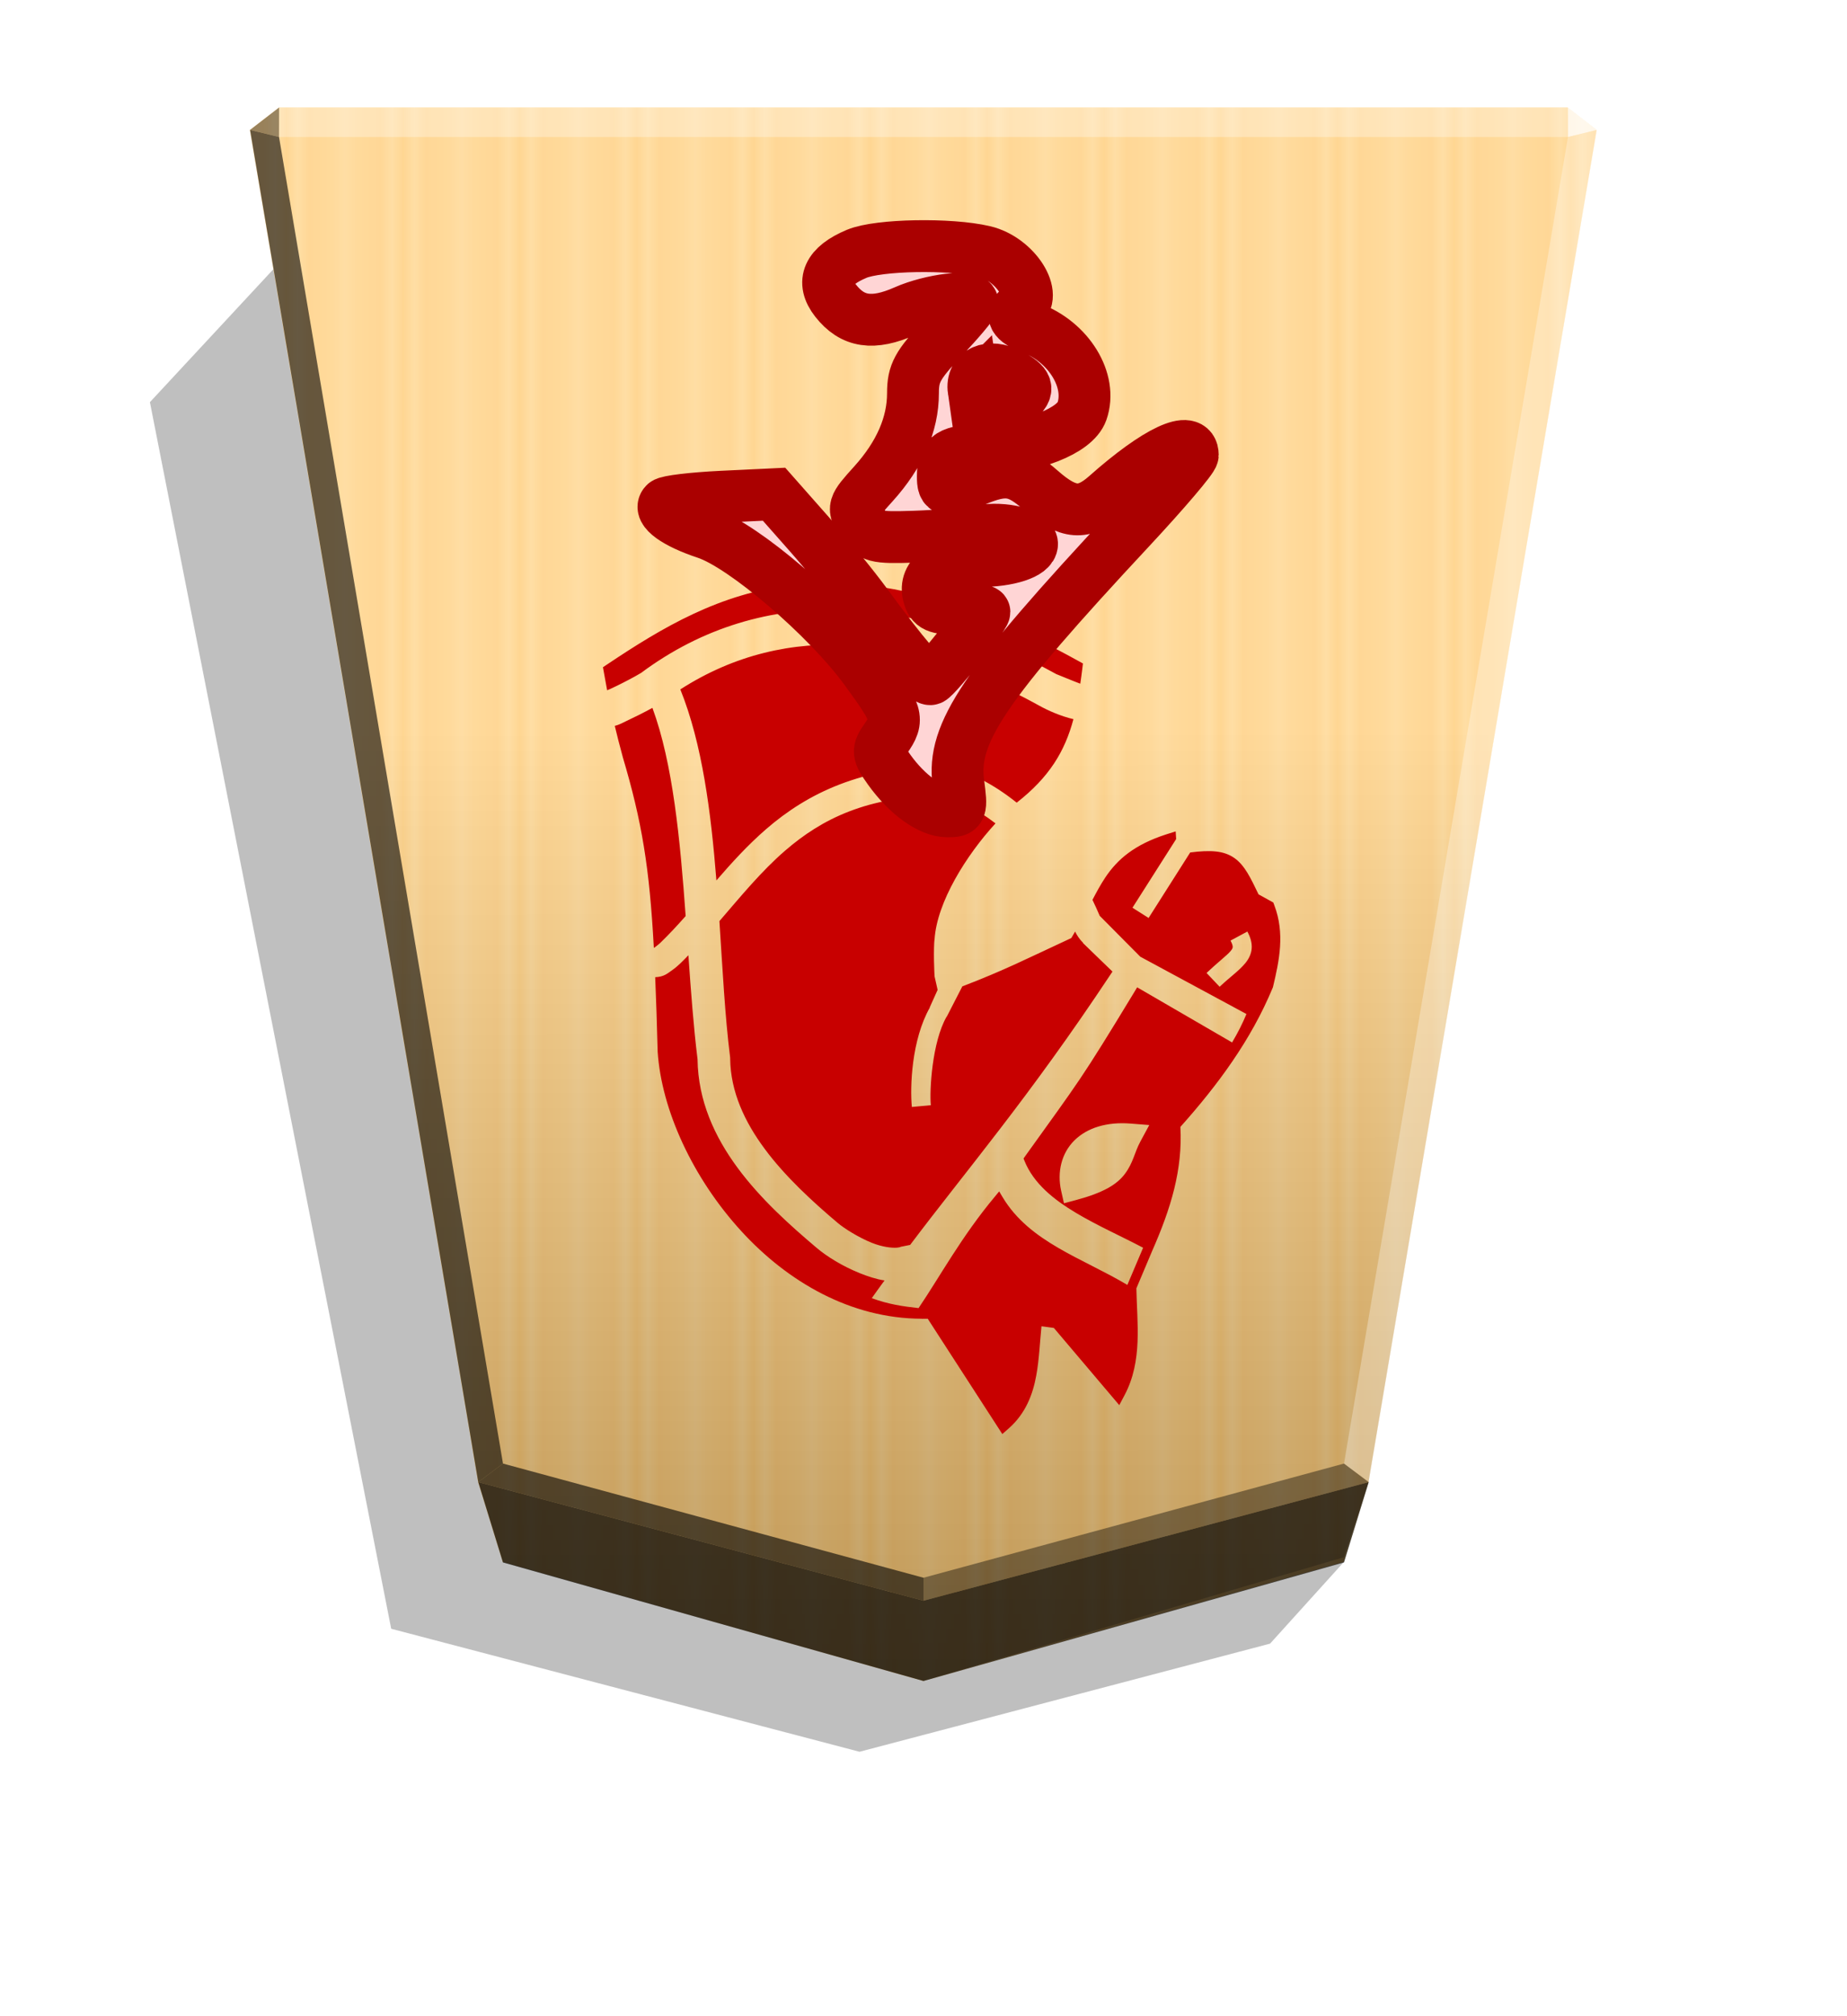 <?xml version="1.0" encoding="UTF-8" standalone="no"?>
<svg
   width="498.898"
   height="544.252"
   viewBox="0 0 1320 1440"
   version="1.1"
   id="svg28"
   sodipodi:docname="1NK.svg"
   inkscape:version="1.3 (0e150ed6c4, 2023-07-21)"
   xmlns:inkscape="http://www.inkscape.org/namespaces/inkscape"
   xmlns:sodipodi="http://sodipodi.sourceforge.net/DTD/sodipodi-0.dtd"
   xmlns:xlink="http://www.w3.org/1999/xlink"
   xmlns="http://www.w3.org/2000/svg"
   xmlns:svg="http://www.w3.org/2000/svg">
  <sodipodi:namedview
     id="namedview28"
     pagecolor="#ffffff"
     bordercolor="#666666"
     borderopacity="1.0"
     inkscape:showpageshadow="2"
     inkscape:pageopacity="0.0"
     inkscape:pagecheckerboard="0"
     inkscape:deskcolor="#d1d1d1"
     inkscape:zoom="0.58107917"
     inkscape:cx="-52.488545"
     inkscape:cy="336.44297"
     inkscape:window-width="1916"
     inkscape:window-height="2022"
     inkscape:window-x="1910"
     inkscape:window-y="0"
     inkscape:window-maximized="0"
     inkscape:current-layer="svg28" />
  <style
     id="style1"><![CDATA[.B{color-interpolation-filters:sRGB}]]></style>
  <defs
     id="defs12">
    <linearGradient
       id="A"
       x1="-1430.769"
       y1="-77.47"
       x2="-1409.955"
       y2="-77.47"
       spreadMethod="reflect"
       gradientUnits="userSpaceOnUse">
      <stop
         offset="0"
         stop-color="#ffd285"
         id="stop1" />
      <stop
         offset=".232"
         stop-color="#ffcd79"
         id="stop2" />
      <stop
         offset=".616"
         stop-color="#ffca73"
         id="stop3" />
      <stop
         offset=".808"
         stop-color="#ffd386"
         id="stop4" />
      <stop
         offset="1"
         stop-color="#ffc86e"
         id="stop5" />
    </linearGradient>
    <filter
       id="B"
       x="-0.014"
       y="-0.011"
       width="1.028"
       height="1.022"
       class="B">
      <feGaussianBlur
         stdDeviation="2.441"
         id="feGaussianBlur5" />
    </filter>
    <linearGradient
       id="C"
       x1="-905.021"
       y1="-376.306"
       x2="-904.556"
       y2="184.159"
       gradientUnits="userSpaceOnUse">
      <stop
         offset="0"
         id="stop6" />
      <stop
         offset=".603"
         stop-color="#fff"
         id="stop7" />
    </linearGradient>
    <filter
       x="-.079"
       y="-.083"
       width="1.159"
       height="1.166"
       class="B"
       id="filter7">
      <feGaussianBlur
         stdDeviation=".392"
         id="feGaussianBlur7" />
    </filter>
    <clipPath
       id="E">
      <path
         d="M1808.815-1033.572c-4.01 0-7.239-3.228-7.239-7.239v-120.827h-120.827c-4.01 0-7.239-3.228-7.239-7.239v-4.879c0-4.01 3.228-7.239 7.239-7.239h107.142l-75.763-75.759c-2.836-2.836-2.836-7.402 0-10.237l3.451-3.451c2.836-2.836 7.402-2.836 10.238 0l75.759 75.763v-107.143c0-4.01 3.228-7.239 7.239-7.239h4.878c4.01 0 7.239 3.228 7.239 7.239v107.143l75.759-75.763c2.836-2.836 7.402-2.836 10.238 0l3.451 3.451c2.836 2.836 2.836 7.402 0 10.237l-75.759 75.759h107.139c4.01 0 7.239 3.229 7.239 7.239v4.879c0 4.01-3.229 7.239-7.239 7.239h-120.827v120.827c0 4.01-3.228 7.239-7.239 7.239zm2.436-137.74h.01 0 0z"
         opacity="1"
         fill="#000"
         fill-opacity="1"
         stroke-width="1.534"
         id="path7" />
    </clipPath>
    <filter
       id="F"
       x="-0.048"
       y="-0.048"
       width="1.096"
       height="1.096"
       class="B">
      <feGaussianBlur
         stdDeviation="5.51"
         id="feGaussianBlur8" />
    </filter>
    <clipPath
       id="G">
      <path
         d="M586.231 322.641c23.104 5.434 40.666 33.065 26.558 41.784-7.629 4.715-4.836 10.003 7.715 14.601 28.309 10.371 46.031 39.234 38.041 61.955-5.068 14.41-36.563 26.808-71.509 28.151-26.545 1.02-31.384 4.068-31.492 19.839-.08 11.706 2.522 12.072 23.5 3.307 22.892-9.565 31.519-8.298 49.197 7.223 19.959 17.524 31.837 18.424 48.474 3.674 37.32-33.09 63.926-45.53 63.926-29.892 0 2.603-20.816 27.051-46.258 54.33-108.526 116.363-132.231 151.4-127.346 188.227 2.696 20.323 2.387 21.119-8.193 21.119-12.687 0-29.857-12.34-43.155-31.016-8.545-12-8.727-13.756-2.369-22.834 10.092-14.408 9.042-17.958-15.085-51.026-28.394-38.916-90.182-91.781-118-100.958-22.502-7.424-35.591-16.853-30.483-21.96 1.739-1.739 20.635-3.997 41.992-5.018l38.83-1.856 25.467 28.828c14.007 15.856 33.212 39.393 42.677 52.306 28.249 38.537 44.194 57.067 47.897 55.663 4.025-1.526 39.723-46.181 39.723-49.69 0-1.284-8.696-2.334-19.325-2.334-16.302 0-19.747-1.551-22.022-9.92-4.103-15.089 11.164-25.35 37.716-25.35 21.46 0 38.9-5.682 38.9-12.673 0-7.498-20.944-12.796-38.147-9.65-9.714 1.776-31.757 3.687-48.985 4.246-29.29.95-31.805.282-38.735-10.296-7.256-11.074-7.079-11.681 8.428-28.845 19.396-21.469 29.266-44.074 29.266-67.027 0-14.785 3.269-20.817 22.043-40.668 12.124-12.819 22.043-24.604 22.043-26.188 0-6.167-30.747-2.435-49.963 6.065-23.764 10.512-38.858 8.249-51.409-7.708-10.964-13.939-5.622-25.802 15.616-34.676 16.156-6.751 69.011-7.72 94.467-1.733zm-7.877 102.702c1.595 11.206 22.174 15.763 32.497 7.196 9.186-7.624 7.893-11.913-5.746-19.059-15.278-8.005-28.73-2.039-26.751 11.863z"
         fill="#000"
         fill-opacity="1"
         stroke-width="4.409"
         id="path8" />
    </clipPath>
    <filter
       id="H"
       x="-0.049"
       y="-0.047"
       width="1.099"
       height="1.094"
       class="B">
      <feGaussianBlur
         stdDeviation="7.818"
         id="feGaussianBlur9" />
    </filter>
    <filter
       id="I"
       x="-0.103"
       y="-0.186"
       width="1.205"
       height="1.373"
       class="B">
      <feGaussianBlur
         stdDeviation="1.06"
         id="feGaussianBlur10" />
    </filter>
    <filter
       id="J"
       x="-0.142"
       y="-0.14"
       width="1.285"
       height="1.281"
       class="B">
      <feGaussianBlur
         stdDeviation="1.06"
         id="feGaussianBlur11" />
    </filter>
    <filter
       id="K"
       x="-0.108"
       y="-0.1"
       width="1.217"
       height="1.2"
       class="B">
      <feGaussianBlur
         stdDeviation="1.06"
         id="feGaussianBlur12" />
    </filter>
    <linearGradient
       id="B-1"
       x1="-1215.571"
       y1="-296.329"
       x2="-1215.572"
       y2="165.415"
       gradientUnits="userSpaceOnUse">
      <stop
         offset=".6"
         stop-color="#fff"
         id="stop6-8" />
      <stop
         offset="1"
         id="stop7-5" />
    </linearGradient>
    <filter
       id="C-8"
       x="-0.012"
       y="-0.011"
       width="1.024"
       height="1.023"
       class="B">
      <feGaussianBlur
         stdDeviation="2.441"
         id="feGaussianBlur7-3" />
    </filter>
    <linearGradient
       inkscape:collect="always"
       xlink:href="#A"
       id="linearGradient28"
       gradientUnits="userSpaceOnUse"
       x1="-1430.769"
       y1="-77.47"
       x2="-1409.955"
       y2="-77.47"
       spreadMethod="reflect" />
  </defs>
  <path
     style="mix-blend-mode:multiply"
     d="M-2655.488 204.013l26.181 28.949 146.334 38.515 166.935-43.817 86.005-436.932-45.894-49.39z"
     transform="matrix(-2.005 0 0 2.005 -4364.078 706.823)"
     opacity=".5"
     filter="url(#B)"
     id="path12" />
  <path
     d="M-1220.686-332.674l-149.881 42.384-8.809 28.459-81.338 481.636 10.349 7.986h459.359l10.348-7.986-81.338-481.636-8.809-28.459z"
     fill="url(#A)"
     transform="matrix(-2.005 0 0 -2.005 -1787.639 533.542)"
     id="path13" />
  <path
     d="M-905.021-376.306l-149.881 44.065-8.809 26.778-81.358 481.64 10.349 7.986 459.383-.004 10.349-7.986-81.343-481.636-8.809-28.601z"
     opacity=".25"
     fill="url(#C)"
     transform="matrix(-2.005 0 0 -2.005 -1154.688 446.055)"
     style="mix-blend-mode:overlay"
     id="path14" />
  <path
     d="M199.419 97.854l.043-21.064-20.75 16.013 20.707 5.052zm778.776 960.694l-17.664-13.248L660 1126.847v16.402z"
     opacity=".4"
     id="path15" />
  <path
     d="M341.805 1058.548l17.664-13.248L660 1126.847v16.402z"
     opacity=".6"
     id="path16" />
  <path
     d="M359.468 1115.896l-17.663-57.348L660 1143.25l318.195-84.702-17.663 57.348L660 1200.598l-300.532-84.702z"
     opacity=".7"
     id="path17" />
  <g
     fill="#fff"
     id="g20">
    <path
       d="M978.195 1058.548l-17.664-13.248 160.05-947.446 20.707-5.052z"
       opacity=".3"
       id="path18" />
    <path
       d="M1120.582 97.854l-.043-21.064 20.75 16.013-20.707 5.052z"
       opacity=".8"
       id="path19" />
    <path
       d="M1120.582 97.854H199.419l.043-21.064h921.077l.043 21.064z"
       opacity=".3"
       id="path20" />
  </g>
  <path
     d="M341.805 1058.548l17.664-13.248-160.05-947.446-20.707-5.052z"
     opacity=".6"
     id="path21" />
  <use
     xlink:href="#E"
     fill="url(#A)"
     transform="matrix(-2.005,0,0,-2.005,-3205.234,525.997)"
     id="use13"
     style="fill:url(#linearGradient28)" />
  <use
     xlink:href="#E"
     x="315.666"
     y="-40.204"
     opacity="0.25"
     fill="url(#B)"
     transform="matrix(-2.005,0,0,-2.005,-2572.283,445.382)"
     style="mix-blend-mode:overlay;fill:url(#B-1)"
     id="use14" />
  <path
     id="path16759-9-4"
     style="color:#000000;font-style:normal;font-variant:normal;font-weight:normal;font-stretch:normal;font-size:medium;line-height:normal;font-family:sans-serif;font-variant-ligatures:normal;font-variant-position:normal;font-variant-caps:normal;font-variant-numeric:normal;font-variant-alternates:normal;font-variant-east-asian:normal;font-feature-settings:normal;font-variation-settings:normal;text-indent:0;text-align:start;text-decoration:none;text-decoration-line:none;text-decoration-style:solid;text-decoration-color:#000000;letter-spacing:normal;word-spacing:normal;text-transform:none;writing-mode:lr-tb;direction:ltr;text-orientation:mixed;dominant-baseline:auto;baseline-shift:baseline;text-anchor:start;white-space:normal;shape-padding:0;shape-margin:0;inline-size:0;clip-rule:nonzero;display:inline;overflow:visible;visibility:visible;isolation:auto;mix-blend-mode:normal;color-interpolation:sRGB;color-interpolation-filters:linearRGB;solid-color:#000000;solid-opacity:1;vector-effect:none;fill:#c80000;fill-opacity:1;fill-rule:nonzero;stroke:none;stroke-width:10.908;stroke-linecap:butt;stroke-linejoin:miter;stroke-miterlimit:4;stroke-dasharray:none;stroke-dashoffset:0;stroke-opacity:1;color-rendering:auto;image-rendering:auto;shape-rendering:auto;text-rendering:auto;enable-background:accumulate;stop-color:#000000"
     d="m 716.333,1024.233 4.777,-4.214 c 11.891,-10.587 16.994,-23.998 19.469,-37.574 2.149,-11.76 2.556,-23.668 3.737,-35.196 l 8.851,1.194 46.744,55.135 3.773,-7.117 c 13.106,-24.722 8.837,-51.743 8.455,-76.319 l 11.275,-26.689 c 13.458,-30.56 21.829,-57.93 20.18,-88.598 26.733,-29.934 50.481,-62.018 65.953,-99.32 l 0.166,-0.406 0.105,-0.406 c 4.397,-18.448 8.601,-38.154 0.874,-58.239 l -0.691,-1.88 -10.556,-5.832 c -5.74,-11.892 -9.92,-20.775 -17.201,-25.909 -7.653,-5.41 -17.382,-5.832 -31.644,-4.005 l -29.731,46.774 -11.527,-7.313 31.215,-49.036 -0.325,-5.481 -6.71,2.108 c -22.736,7.32 -34.915,17.851 -43.516,30.686 -3.371,5.057 -6.287,10.439 -9.248,16.096 1.788,3.724 3.519,7.488 5.184,11.41 l 28.984,29.19 75.87,40.943 c -2.599,6.325 -5.944,13.089 -10.251,20.305 l -67.855,-39.376 -1.808,3.023 c -39.181,64.547 -39.232,63.199 -78.244,117.61 l -1.138,1.626 0.732,1.829 c 6.484,15.961 20.617,27.391 36.838,37.065 15.313,9.131 32.533,16.749 47.884,24.849 l -11.255,26.541 c -32.434,-19.279 -69.866,-30.567 -89.058,-62.51 l -2.558,-4.285 -3.176,3.863 c -23.824,28.522 -39.029,56.806 -54.436,79.506 -11.389,-1.27 -21.268,-2.67 -33.452,-7.102 2.944,-4.214 6.084,-8.438 9.144,-12.659 -6.126,-0.914 -12.121,-2.951 -17.703,-5.197 -12.586,-5.057 -23.661,-12.034 -30.682,-17.963 -38.115,-32.19 -84.497,-75.577 -85.255,-134.81 -2.853,-23.05 -4.728,-48.397 -6.541,-74.291 -1.89,1.981 -3.751,3.863 -5.712,5.761 -1.524,1.473 -3.751,3.442 -6.504,5.339 -2.753,1.88 -5.304,4.356 -11.505,4.567 0.65,15.87 1.24,32.92 1.748,52.942 v 0.116 0.094 c 2.713,41.582 24.97,90.209 59.822,128.268 33.144,36.194 78.162,62.377 128.885,62.517 l 0.792,0.105 0.063,-0.094 c 1.158,0 2.311,0.053 3.471,0.028 z m -75.337,-133.138 c 1.26,-0.094 2.212,-0.305 2.739,-0.61 l 6.716,-1.346 c 40.204,-53.333 84.906,-105.278 142.954,-192.757 l 1.646,-2.464 -21.173,-20.472 0.105,-0.199 c -2.662,-2.54 -4.511,-5.621 -5.635,-7.91 -0.935,1.549 -1.707,3.023 -2.719,4.638 -31.934,14.788 -47.703,22.979 -77.876,34.508 l -11.162,21.715 -1.118,-0.61 1.016,0.584 c -10.341,18.049 -12.281,52.569 -11.255,63.185 l -13.564,1.27 c -1.361,-14.056 -0.325,-47.772 12.854,-71.01 l -0.105,-0.064 5.669,-12.576 -2.184,-9.66 c -0.027,-0.356 -0.284,-5.268 -0.406,-11.151 -0.136,-6.111 0.097,-13.594 0.305,-14.636 l 0.064,-0.33 0.042,-0.356 c 1.748,-26.633 22.615,-59.946 43.536,-82.767 -14.088,-10.856 -27.612,-17.374 -37.861,-20.02 -53.86,0.584 -86.189,16.734 -112.541,39.545 -16.969,14.689 -31.489,32.407 -46.901,50.279 2.256,34.466 3.977,68.032 7.628,97.084 l 0.064,0.66 v 0.635 c 0.61,46.83 39.807,85.885 76.988,117.285 4.342,3.652 14.549,10.216 24.308,14.12 7.319,2.951 14.066,3.724 17.869,3.442 z m 119.385,-31.698 -2.012,-8.956 c -3.007,-13.411 0.305,-26.899 9.489,-35.962 9.181,-9.063 23.253,-13.325 40.004,-12.019 l 13.491,1.067 -6.415,11.88 c -4.18,7.757 -4.952,14.796 -10.847,22.784 -5.895,7.988 -15.963,13.762 -34.863,18.834 z m 111.266,-154.613 -9.353,-9.883 c 8.223,-7.785 14.742,-12.659 17.201,-15.667 1.24,-1.473 1.422,-2.108 1.483,-2.809 0.047,-0.66 -0.138,-2.032 -1.544,-4.638 l 12.017,-6.464 c 2.121,3.934 3.393,7.93 3.105,12.019 -0.284,4.074 -2.207,7.686 -4.503,10.49 -4.594,5.621 -10.843,9.779 -18.404,16.932 z m -404.315,-26.787 -0.028,-0.508 c 0,0 0,0 0,0 0,0.174 0.028,0.33 0.03,0.508 z m -0.064,-1.067 c 0.284,-0.13 0.467,-0.147 0.752,-0.356 1.504,-1.067 3.253,-2.599 3.94,-3.231 6.259,-6.04 12.212,-12.484 18.058,-19.081 -3.928,-54.445 -9.071,-108.924 -23.754,-148.689 -0.066,0.038 -0.111,0.058 -0.177,0.094 -2.831,1.549 -6.167,3.302 -9.52,4.989 -3.351,1.676 -6.73,3.302 -9.583,4.638 -2.839,1.346 -4.137,2.184 -7.618,3.162 1.565,6.533 3.345,13.586 5.684,22.144 l 0.028,0.08 v 0.074 c 13.659,45.79 19.125,79.154 22.2,136.231 z m 44.727,-48.123 c 10.946,-12.644 22.367,-25.235 35.625,-36.714 29.386,-25.438 68.168,-44.568 127.369,-44.814 h 1.26 l 1.199,0.254 c 14.559,3.513 31.923,11.928 49.159,25.747 23.322,-18.232 34.359,-36.559 40.547,-59.637 -9.305,-2.184 -18.485,-6.325 -24.454,-9.66 -90.563,-50.083 -179.565,-60.965 -256.494,-11.598 15.671,38.842 21.91,87.578 25.782,136.41 z m -78.085,-135.801 c 0.732,-0.305 1.443,-0.559 2.276,-0.965 2.494,-1.118 5.663,-2.738 8.821,-4.285 3.154,-1.626 6.287,-3.231 8.778,-4.638 2.487,-1.346 4.869,-2.88 4.103,-2.311 88.72,-66.114 196.19,-55.092 297.209,0.762 -0.65,-0.356 13.36,5.481 16.951,6.744 0.508,-3.513 1.016,-7.033 1.463,-10.797 l 0.427,-3.652 -3.196,-1.753 c -85.509,-47.455 -150.022,-60.41 -203.177,-54.467 -53.154,5.9 -94.428,30.672 -133.671,56.911 l -2.979,1.981 0.63,3.513 c 0.792,4.567 1.565,8.804 2.362,13.01 z" />
  <path
     d="m 703.429,179.607 c 22.298,5.244 39.247,31.912 25.632,40.327 -7.363,4.551 -4.667,9.654 7.446,14.091 27.321,10.009 44.425,37.865 36.714,59.793 -4.891,13.907 -35.287,25.873 -69.015,27.168 -25.619,0.984 -30.29,3.926 -30.393,19.147 -0.077,11.297 2.434,11.651 22.68,3.191 22.093,-9.231 30.42,-8.009 47.481,6.971 19.263,16.913 30.726,17.782 46.783,3.545 36.018,-31.935 61.696,-43.942 61.696,-28.849 0,2.512 -20.09,26.108 -44.644,52.435 -104.74,112.303 -127.618,146.119 -122.903,181.66 2.602,19.614 2.304,20.382 -7.908,20.382 -12.245,0 -28.815,-11.909 -41.65,-29.934 -8.247,-11.582 -8.423,-13.276 -2.286,-22.037 9.74,-13.905 8.727,-17.331 -14.558,-49.246 -27.404,-37.559 -87.036,-88.579 -113.883,-97.436 -21.717,-7.165 -34.349,-16.265 -29.42,-21.194 1.678,-1.678 19.915,-3.857 40.527,-4.843 l 37.476,-1.792 24.579,27.823 c 13.518,15.302 32.053,38.019 41.188,50.481 27.264,37.193 42.652,55.076 46.226,53.721 3.884,-1.473 38.337,-44.57 38.337,-47.957 0,-1.239 -8.393,-2.253 -18.651,-2.253 -15.734,0 -19.058,-1.497 -21.254,-9.573 -3.959,-14.562 10.775,-24.466 36.401,-24.466 20.711,0 37.543,-5.484 37.543,-12.231 0,-7.236 -20.213,-12.349 -36.816,-9.313 -9.375,1.714 -30.649,3.558 -47.276,4.097 -28.268,0.917 -30.695,0.272 -37.384,-9.937 -7.003,-10.688 -6.832,-11.273 8.134,-27.838 18.72,-20.72 28.245,-42.536 28.245,-64.688 0,-14.27 3.155,-20.091 21.274,-39.249 11.701,-12.372 21.274,-23.745 21.274,-25.275 0,-5.952 -29.675,-2.35 -48.22,5.854 -22.935,10.145 -37.502,7.961 -49.616,-7.439 -10.582,-13.453 -5.426,-24.902 15.072,-33.466 15.593,-6.515 66.604,-7.451 91.172,-1.672 z m -7.602,99.119 c 1.54,10.816 21.4,15.213 31.363,6.945 8.866,-7.358 7.618,-11.497 -5.546,-18.394 -14.745,-7.725 -27.728,-1.968 -25.818,11.45 z"
     fill="#340000"
     id="path26"
     style="fill:#ffd5d5;fill-opacity:1;stroke:#aa0000;stroke-width:37.042;stroke-dasharray:none;stroke-opacity:1;paint-order:stroke fill markers" />
</svg>
